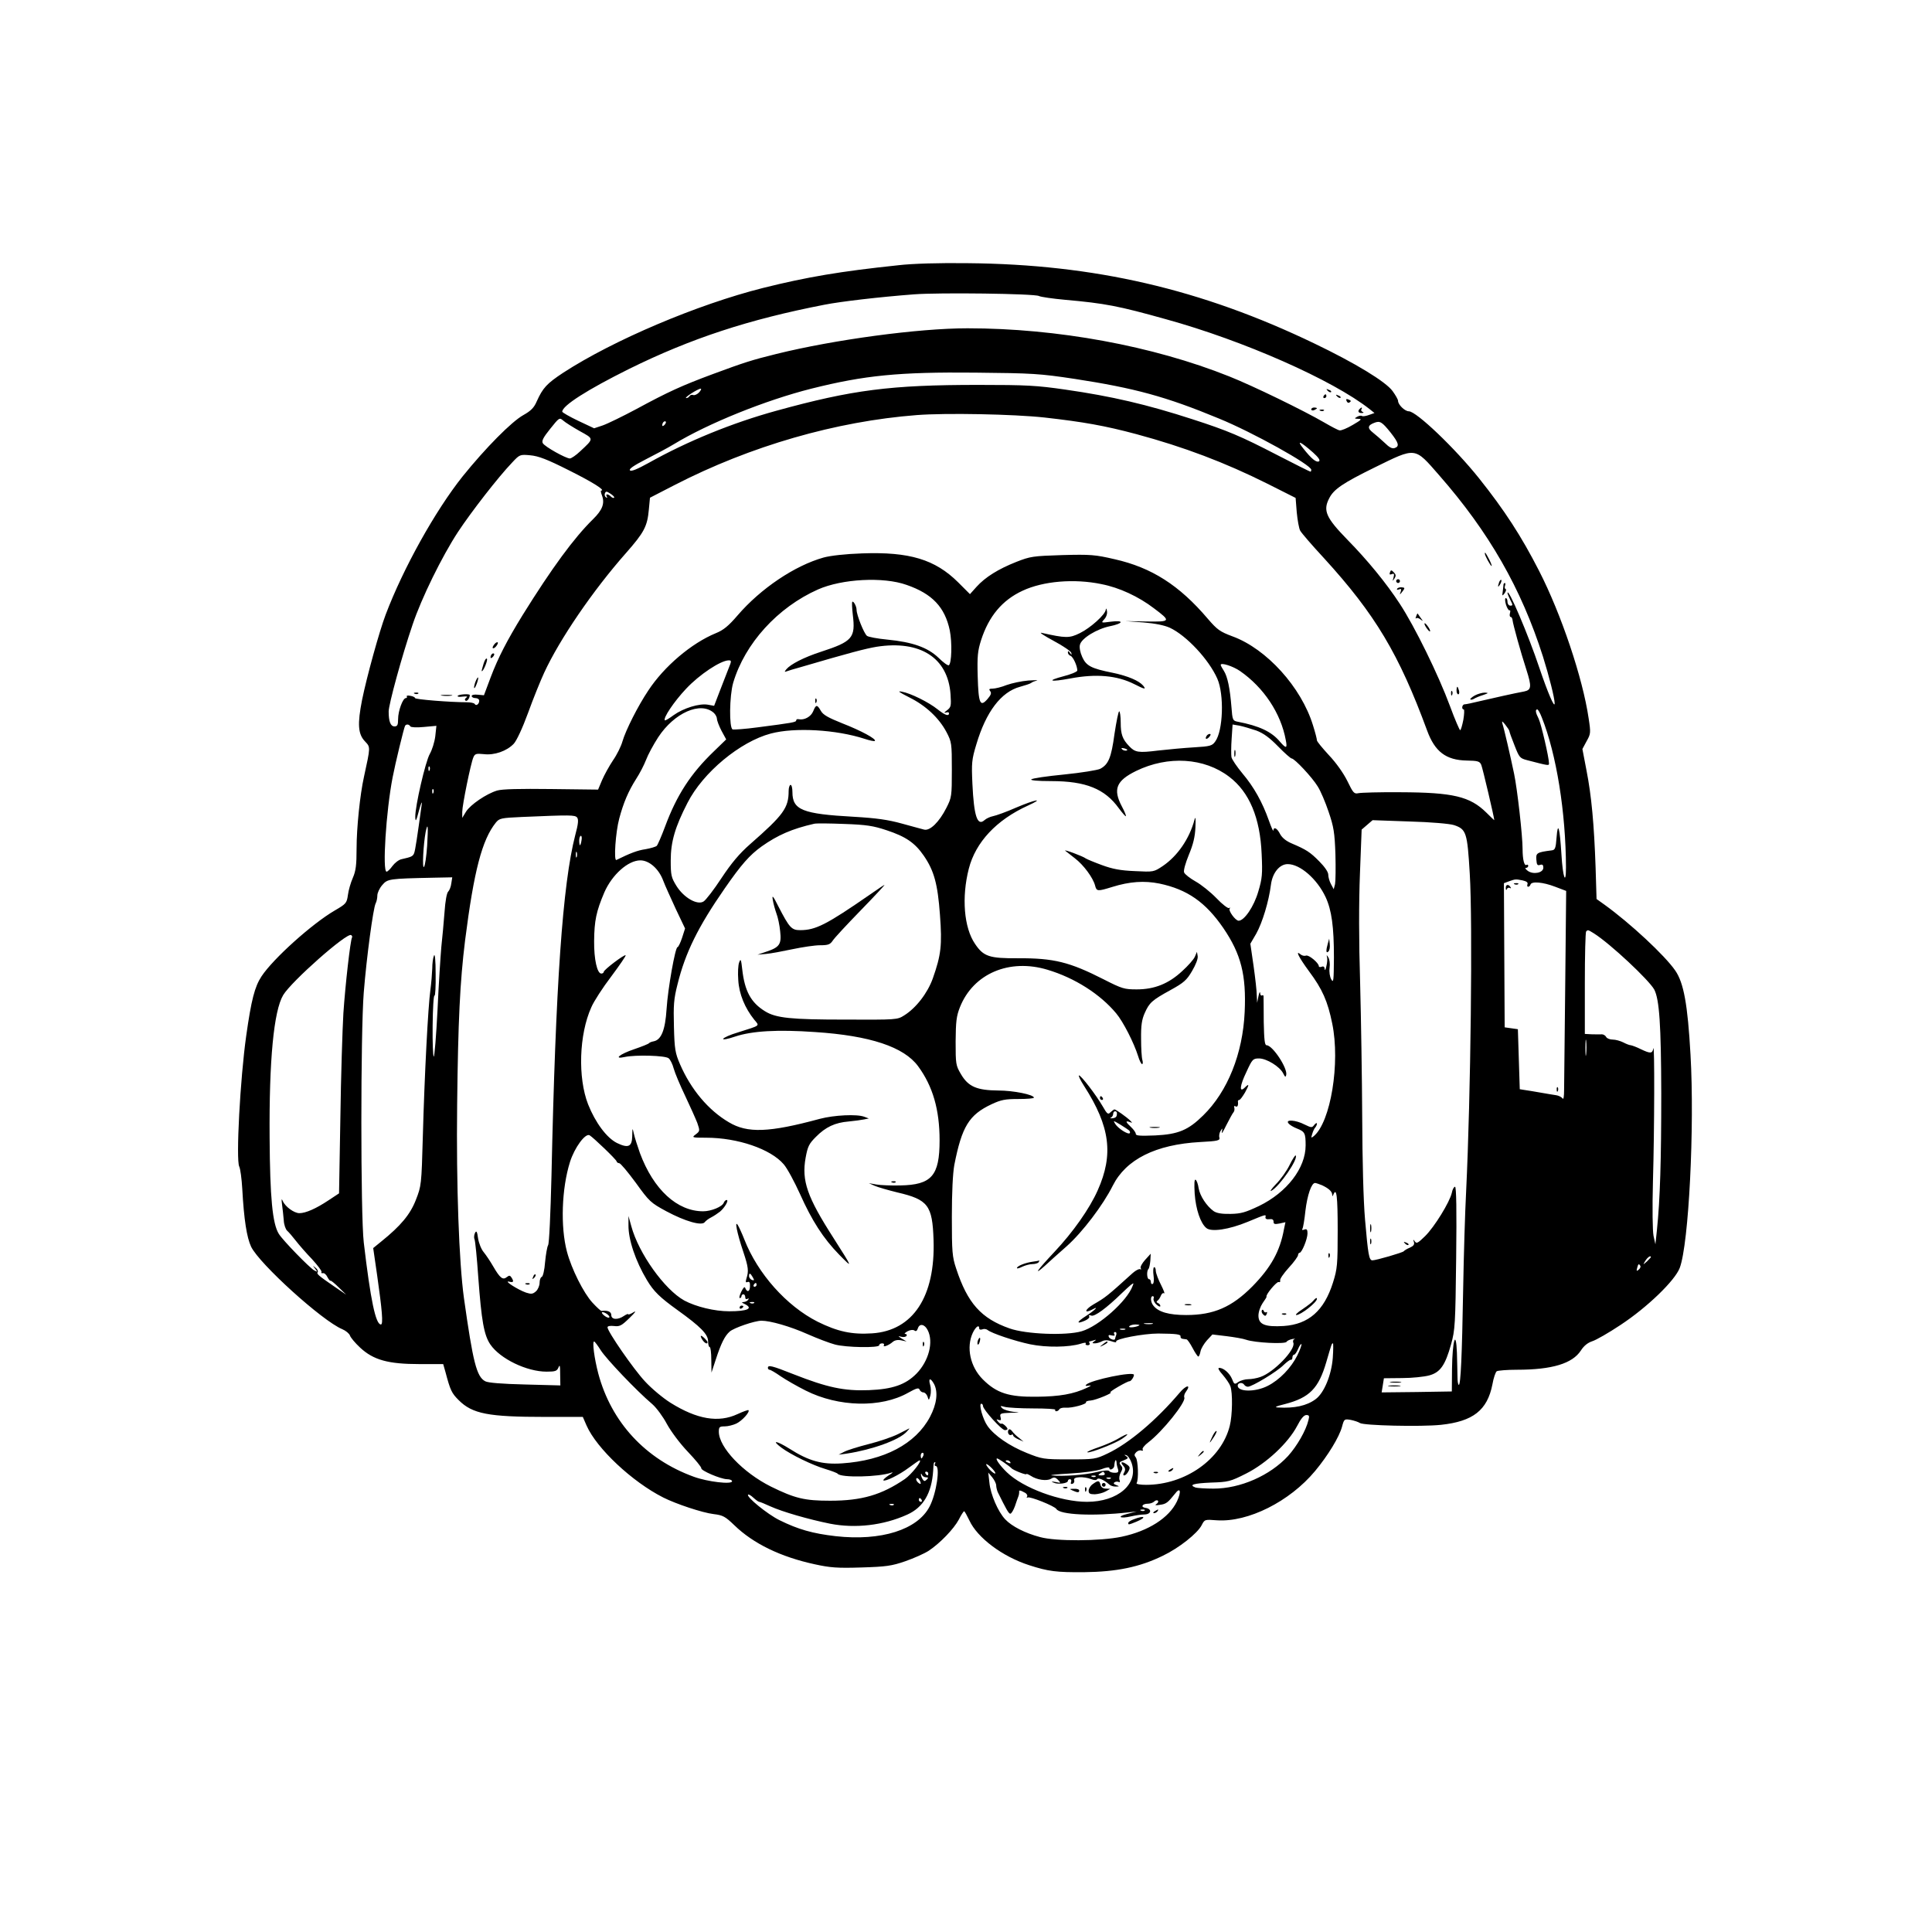 <?xml version="1.0" standalone="no"?>
<!DOCTYPE svg PUBLIC "-//W3C//DTD SVG 20010904//EN"
 "http://www.w3.org/TR/2001/REC-SVG-20010904/DTD/svg10.dtd">
<svg version="1.0" xmlns="http://www.w3.org/2000/svg"
 width="1024pt" height="1024pt" viewBox="0 0 1024 1024"
 preserveAspectRatio="xMidYMid meet">
<g transform="translate(0,1024) scale(0.1,-0.1)"
fill="#000000" stroke="none">
<path d="M4760 8834 c-305 -32 -482 -62 -715 -120 -350 -88 -794 -277 -1059
-449 -88 -58 -109 -81 -141 -152 -14 -33 -30 -50 -71 -73 -63 -35 -201 -175
-322 -325 -145 -182 -315 -487 -408 -733 -34 -90 -100 -329 -125 -452 -25
-127 -22 -181 16 -220 29 -31 29 -27 -6 -188 -21 -94 -39 -271 -39 -378 0 -90
-4 -120 -20 -157 -11 -25 -23 -66 -26 -91 -6 -43 -10 -47 -70 -82 -120 -70
-326 -255 -388 -349 -36 -55 -54 -124 -81 -315 -32 -226 -55 -657 -37 -693 6
-12 13 -65 16 -117 9 -165 24 -259 47 -308 44 -91 377 -393 483 -437 19 -8 37
-23 41 -34 3 -10 27 -39 54 -64 70 -65 148 -87 314 -87 l126 0 12 -42 c26 -98
33 -112 70 -149 73 -73 157 -89 459 -89 l199 0 20 -46 c54 -122 242 -298 406
-381 67 -34 208 -81 267 -88 50 -6 62 -13 110 -59 101 -98 246 -168 426 -207
82 -18 120 -21 247 -17 131 4 161 8 233 33 46 16 102 41 125 56 61 41 132 115
159 165 12 24 25 44 28 44 3 0 15 -22 28 -49 42 -91 174 -191 317 -237 102
-33 144 -38 290 -37 174 2 295 27 418 87 86 41 184 119 206 162 16 31 16 31
81 26 165 -11 385 99 520 261 69 83 128 180 143 235 11 41 12 42 47 36 19 -4
40 -11 47 -16 18 -14 325 -21 430 -10 170 18 246 77 273 214 6 35 17 66 23 70
7 4 55 8 107 8 187 0 294 33 339 102 16 25 36 41 60 49 20 6 88 45 151 87 141
93 288 235 313 302 48 128 79 747 57 1130 -15 267 -36 381 -81 446 -55 80
-239 251 -375 349 l-42 30 -5 165 c-8 233 -22 382 -48 515 l-22 115 22 41 c22
39 23 44 11 122 -31 212 -145 552 -263 782 -93 182 -183 321 -318 490 -127
159 -332 355 -372 355 -21 0 -57 35 -57 55 0 7 -13 30 -29 52 -36 50 -199 149
-416 253 -599 288 -1165 419 -1835 425 -151 2 -293 -2 -370 -11z m747 -163
c10 -5 72 -14 138 -20 213 -19 281 -32 535 -103 410 -113 884 -322 1080 -477
l25 -20 -28 -10 c-16 -6 -33 -9 -38 -6 -5 4 -17 1 -26 -4 -16 -9 -15 -10 7
-11 21 0 15 -6 -30 -32 -30 -18 -62 -31 -70 -29 -8 1 -44 20 -80 41 -110 64
-379 195 -505 245 -405 162 -912 255 -1387 255 -260 0 -706 -60 -1013 -136
-130 -32 -173 -46 -335 -106 -167 -62 -239 -95 -407 -186 -73 -39 -153 -78
-179 -87 l-45 -15 -85 40 c-46 22 -84 44 -84 48 0 32 134 117 353 226 330 163
636 263 1037 341 86 17 291 41 475 55 131 10 639 4 662 -9z m188 -439 c319
-49 485 -94 765 -210 179 -73 490 -246 490 -272 0 -5 -2 -10 -4 -10 -3 0 -83
40 -178 89 -191 99 -262 129 -448 189 -240 78 -429 122 -673 157 -152 22 -206
25 -462 25 -465 0 -667 -26 -1070 -137 -233 -64 -471 -161 -678 -277 -60 -33
-91 -46 -98 -39 -7 7 19 25 83 58 51 26 119 62 150 81 181 110 486 233 728
294 283 71 466 89 870 85 303 -3 339 -5 525 -33z m-1989 -71 c-10 -11 -24 -17
-31 -15 -7 3 -16 1 -20 -5 -3 -6 -12 -11 -18 -11 -14 1 63 50 77 50 5 0 1 -9
-8 -19z m1831 -134 c204 -23 318 -43 486 -88 252 -68 469 -150 695 -263 l149
-75 6 -76 c4 -42 12 -86 18 -97 6 -12 63 -78 127 -147 271 -297 397 -508 546
-913 41 -112 100 -157 210 -159 59 -1 69 -4 77 -23 7 -16 69 -280 69 -293 0
-1 -19 17 -42 40 -87 86 -177 107 -456 108 -109 1 -208 -2 -222 -5 -23 -5 -28
1 -59 65 -21 42 -59 96 -98 137 -34 37 -63 72 -63 78 0 7 -9 42 -21 80 -62
202 -246 405 -426 471 -67 25 -81 35 -131 93 -152 179 -299 272 -494 316 -103
24 -128 26 -278 22 -156 -5 -169 -7 -243 -36 -96 -38 -165 -81 -211 -132 l-35
-39 -63 63 c-122 121 -258 162 -508 153 -90 -3 -168 -12 -205 -22 -153 -43
-333 -164 -456 -307 -48 -56 -75 -78 -115 -94 -129 -53 -274 -176 -358 -304
-55 -82 -120 -211 -137 -270 -7 -25 -29 -70 -50 -100 -20 -30 -46 -77 -58
-105 l-21 -50 -248 3 c-168 2 -260 0 -287 -8 -57 -17 -142 -75 -165 -112 l-20
-33 0 32 c0 35 45 257 59 289 8 19 15 21 55 17 56 -7 122 16 159 55 15 16 46
82 76 164 27 75 66 171 85 212 82 178 259 437 434 635 96 109 113 141 121 230
l6 63 130 67 c404 208 857 338 1284 371 154 12 514 5 678 -13z m-2464 -72 c76
-42 76 -38 2 -107 -22 -21 -47 -38 -55 -38 -22 1 -132 62 -143 81 -7 12 2 30
39 76 48 60 49 61 69 44 11 -10 51 -35 88 -56z m449 33 c-7 -7 -12 -8 -12 -2
0 14 12 26 19 19 2 -3 -1 -11 -7 -17z m3848 -40 c44 -56 49 -74 21 -83 -13 -4
-29 5 -52 28 -19 18 -47 42 -62 54 -31 24 -28 39 7 52 30 12 41 5 86 -51z
m-411 -106 c29 -26 40 -42 32 -47 -14 -8 -40 13 -84 69 -37 46 -15 37 52 -22z
m668 -120 c265 -302 436 -601 551 -962 32 -102 62 -220 62 -248 0 -29 -37 58
-81 188 -58 174 -167 430 -169 397 0 -4 7 -21 15 -37 14 -27 14 -30 0 -30 -8
0 -15 9 -15 20 0 11 -4 20 -9 20 -5 0 -5 -15 1 -35 6 -19 15 -32 19 -30 4 3 5
-4 2 -15 -3 -11 -1 -20 4 -20 5 0 9 -8 10 -18 2 -20 42 -166 73 -261 29 -91
27 -108 -12 -116 -50 -9 -165 -35 -238 -52 -36 -9 -71 -16 -77 -16 -14 0 -18
-27 -5 -27 4 0 3 -25 -2 -55 -6 -30 -13 -55 -17 -55 -3 0 -28 57 -54 128 -61
165 -187 422 -266 542 -71 109 -171 231 -278 340 -113 116 -130 154 -96 219
24 48 73 81 240 163 222 109 211 110 342 -40z m-4611 25 c126 -63 196 -107
170 -107 -3 0 -1 -12 5 -27 15 -41 2 -76 -47 -124 -102 -100 -219 -260 -374
-509 -83 -135 -130 -226 -169 -329 l-36 -96 -33 3 c-18 2 -32 -1 -32 -7 0 -6
9 -11 20 -11 11 0 20 -6 20 -14 0 -18 -17 -30 -24 -17 -3 5 -22 9 -43 9 -88 0
-273 15 -273 22 0 4 -11 10 -25 12 -13 3 -22 1 -19 -3 3 -5 0 -9 -5 -9 -16 0
-41 -68 -41 -111 0 -32 -4 -39 -19 -39 -21 0 -31 26 -31 79 0 37 70 294 127
461 47 140 155 360 240 490 72 109 215 293 287 368 40 43 42 44 96 39 44 -4
89 -21 206 -80z m239 -145 c-3 -3 -11 0 -17 6 -15 15 -31 16 -22 0 4 -7 3 -8
-4 -4 -6 4 -9 13 -6 21 5 12 9 12 30 -2 14 -9 22 -18 19 -21z m1550 -462 c136
-47 203 -118 229 -241 13 -65 10 -175 -5 -185 -5 -3 -30 15 -55 40 -58 55
-138 83 -271 96 -52 5 -101 14 -108 20 -16 13 -55 111 -55 138 0 19 -17 49
-23 42 -2 -3 -1 -33 3 -68 15 -123 -1 -142 -170 -197 -89 -29 -159 -65 -182
-92 -11 -14 -11 -16 2 -11 8 3 40 13 70 21 266 78 347 99 406 109 231 36 378
-58 392 -251 4 -63 3 -69 -19 -86 -15 -11 -17 -15 -6 -12 9 4 17 2 17 -3 0
-18 -21 -11 -60 20 -47 38 -144 86 -190 94 -26 5 -16 -2 39 -30 87 -43 158
-109 198 -185 27 -52 28 -59 28 -199 0 -140 -1 -147 -29 -202 -38 -75 -87
-123 -118 -115 -13 3 -66 18 -118 32 -72 20 -134 29 -255 36 -272 15 -325 36
-325 131 0 21 -4 38 -10 38 -5 0 -10 -15 -10 -32 0 -90 -27 -127 -204 -282
-57 -50 -99 -100 -152 -180 -40 -61 -83 -117 -95 -124 -33 -21 -105 20 -144
83 -27 44 -30 56 -30 134 0 99 23 178 89 306 82 161 279 324 441 367 128 34
347 21 498 -28 27 -9 51 -14 54 -11 9 10 -72 54 -172 93 -75 30 -102 45 -114
66 -20 35 -26 35 -41 -2 -12 -29 -47 -48 -77 -42 -7 2 -13 -1 -13 -6 0 -10
-19 -13 -204 -37 -66 -9 -126 -13 -133 -11 -19 8 -17 178 3 247 62 209 236
400 450 495 127 56 346 68 469 24z m1033 4 c94 -18 197 -66 278 -128 92 -69
90 -72 -40 -70 l-111 2 95 -7 c62 -5 111 -15 140 -28 88 -41 207 -168 252
-270 37 -84 31 -276 -11 -333 -16 -23 -27 -26 -112 -31 -52 -3 -138 -11 -191
-17 -104 -13 -122 -10 -153 23 -36 37 -45 64 -45 125 0 33 -4 60 -8 60 -4 0
-15 -54 -25 -120 -17 -126 -32 -162 -76 -185 -15 -7 -101 -21 -191 -30 -91 -9
-169 -20 -174 -26 -6 -5 33 -9 106 -9 183 0 284 -41 358 -144 19 -25 35 -44
37 -42 3 2 -7 26 -21 52 -48 91 -30 136 76 188 169 82 361 70 493 -31 107 -81
164 -218 172 -409 5 -107 3 -130 -18 -200 -23 -79 -74 -154 -104 -154 -17 0
-57 55 -47 65 4 5 2 6 -4 2 -5 -3 -36 20 -67 53 -31 32 -81 72 -110 88 -30 17
-57 38 -61 48 -4 10 7 49 25 93 23 55 33 96 35 146 2 48 1 61 -5 40 -27 -101
-90 -192 -168 -245 -48 -32 -49 -32 -148 -27 -76 3 -118 11 -175 32 -41 15
-79 31 -85 35 -13 11 -121 51 -109 41 5 -4 28 -22 51 -40 47 -36 96 -103 107
-144 8 -32 13 -32 91 -8 93 29 170 34 250 18 148 -31 245 -99 339 -236 94
-138 122 -249 113 -445 -10 -220 -90 -421 -220 -548 -79 -78 -132 -100 -254
-106 -79 -3 -103 -2 -103 8 0 7 -11 23 -25 36 -29 27 -32 36 -7 27 15 -6 15
-5 2 8 -18 18 -76 59 -83 59 -3 0 -12 -7 -21 -15 -13 -14 -18 -10 -42 32 -34
59 -114 163 -125 163 -5 0 7 -25 27 -56 138 -215 157 -363 72 -553 -43 -97
-131 -222 -229 -326 -93 -99 -115 -131 -51 -74 20 19 73 66 116 104 83 74 192
217 244 321 70 139 227 218 463 231 95 5 106 8 102 24 -3 9 0 26 7 36 10 16
10 15 6 -7 -3 -14 7 2 23 35 17 33 34 65 39 70 5 6 6 17 4 24 -3 8 0 11 7 7
10 -6 15 6 12 27 0 4 3 7 7 7 5 0 18 18 31 40 23 42 23 50 -2 25 -30 -29 -26
11 9 83 31 68 35 72 67 72 40 0 110 -43 128 -79 10 -20 13 -22 16 -9 9 35 -72
158 -104 158 -10 0 -13 29 -15 123 0 67 -1 128 -1 134 1 7 -3 10 -8 7 -5 -3
-10 3 -10 13 -1 10 -5 2 -9 -17 l-7 -35 -2 40 c0 22 -8 92 -17 156 l-17 117
31 53 c33 59 67 172 78 259 8 64 46 110 89 110 66 0 156 -79 201 -175 32 -69
44 -157 44 -320 -1 -123 -2 -137 -14 -116 -8 14 -12 40 -9 62 3 20 0 45 -7 55
-8 13 -10 14 -7 3 3 -9 2 -31 -3 -50 -4 -19 -8 -26 -9 -15 -1 12 -6 16 -16 12
-8 -3 -15 -2 -15 3 0 17 -54 62 -68 56 -8 -3 -21 0 -28 6 -31 26 -11 -14 44
-89 71 -95 99 -159 123 -277 43 -209 -8 -522 -98 -597 -14 -11 -15 -10 -8 12
4 14 11 29 16 34 5 6 9 15 9 20 0 6 -7 3 -14 -6 -12 -16 -15 -16 -52 2 -46 24
-103 28 -85 6 6 -8 26 -20 44 -27 43 -17 47 -25 47 -90 0 -120 -99 -249 -247
-321 -72 -34 -95 -41 -151 -42 -47 -1 -74 4 -90 15 -37 27 -72 80 -79 121 -3
21 -10 41 -16 45 -7 4 -8 -21 -5 -74 6 -83 31 -157 62 -182 26 -22 120 -8 219
33 99 41 98 41 94 24 -1 -8 7 -12 21 -10 15 2 22 -2 22 -13 0 -13 6 -15 31
-10 l32 7 -8 -38 c-21 -116 -69 -202 -167 -302 -109 -110 -205 -152 -351 -152
-91 0 -148 16 -174 50 -15 18 -17 50 -3 50 5 0 7 -6 4 -13 -2 -7 4 -22 16 -32
11 -10 20 -13 20 -7 0 6 -6 13 -12 15 -9 4 -10 8 -2 14 6 4 13 16 17 26 4 10
11 16 17 12 5 -3 -2 16 -16 44 -14 27 -27 61 -28 74 0 14 -5 23 -10 20 -4 -3
-5 -23 -2 -44 3 -21 2 -40 -4 -44 -5 -3 -10 1 -10 9 0 9 -4 16 -10 16 -11 0
-14 43 -3 54 4 4 8 24 10 44 l2 37 -30 -33 c-16 -18 -27 -38 -23 -44 4 -6 3
-8 -3 -5 -5 3 -23 -6 -39 -20 -139 -126 -145 -130 -209 -167 -47 -28 -51 -51
-4 -26 37 21 12 -5 -35 -35 -50 -32 -53 -45 -6 -25 16 7 27 17 23 23 -4 7 0 8
11 4 17 -7 81 40 161 118 17 17 39 36 48 44 16 12 17 12 10 -5 -29 -80 -180
-214 -270 -240 -82 -24 -295 -16 -382 15 -151 53 -223 134 -283 317 -21 62
-23 89 -23 274 0 131 5 230 13 275 40 204 78 266 197 322 51 24 73 28 143 28
45 0 82 3 82 7 0 16 -109 38 -189 38 -113 1 -159 20 -198 87 -27 46 -28 53
-28 173 1 106 4 134 23 182 71 178 262 259 464 198 144 -43 279 -129 364 -231
37 -44 94 -156 116 -226 7 -24 17 -43 21 -43 5 0 5 10 2 21 -4 12 -7 63 -7
113 -1 71 4 102 19 136 25 56 38 68 138 123 69 38 85 52 113 100 20 34 32 65
30 79 l-4 23 -11 -26 c-6 -14 -36 -48 -67 -76 -72 -67 -147 -97 -241 -97 -65
0 -77 3 -175 53 -181 92 -264 113 -455 112 -151 -1 -182 9 -227 76 -59 86 -72
247 -33 399 36 140 146 258 313 334 92 42 40 33 -61 -10 -52 -23 -108 -43
-124 -46 -15 -3 -35 -12 -45 -21 -38 -34 -56 22 -64 192 -5 110 -4 128 21 210
51 172 131 278 232 305 26 7 53 16 58 20 6 5 19 10 30 13 11 3 -9 2 -45 0 -36
-3 -87 -14 -115 -24 -27 -11 -61 -19 -74 -19 -18 0 -21 -3 -13 -13 8 -10 5
-20 -14 -42 -39 -45 -48 -24 -52 121 -3 106 0 134 18 191 41 127 112 212 220
262 109 51 273 65 418 35z m-1978 -451 c-10 -27 -32 -81 -47 -121 l-28 -73
-33 6 c-45 8 -129 -18 -181 -55 -24 -18 -45 -30 -47 -28 -11 11 48 99 112 167
71 76 183 150 226 151 16 0 16 -3 -2 -47z m2713 -10 c125 -87 216 -223 242
-366 9 -45 2 -46 -31 -8 -44 53 -110 84 -225 106 -25 5 -27 9 -32 77 -8 101
-21 162 -40 192 -9 14 -17 28 -17 32 0 14 66 -7 103 -33z m-2790 -221 c9 -8
17 -23 17 -32 0 -9 11 -38 24 -63 l25 -46 -65 -63 c-123 -118 -197 -232 -259
-399 -19 -51 -39 -97 -44 -102 -5 -5 -32 -13 -60 -18 -42 -6 -81 -21 -154 -57
-15 -7 -4 149 15 219 22 83 48 145 90 211 19 29 42 74 52 100 10 27 39 81 65
121 85 129 224 191 294 129z m4389 -25 c78 -195 127 -504 128 -794 0 -101 -17
-52 -24 68 -9 144 -19 180 -26 89 -4 -56 -8 -65 -25 -67 -79 -10 -85 -14 -82
-49 2 -27 5 -33 20 -28 12 4 17 0 17 -15 0 -27 -52 -38 -82 -17 -12 9 -17 16
-10 16 6 0 12 5 12 11 0 5 -4 8 -9 5 -12 -8 -21 29 -21 84 0 71 -28 318 -45
399 -19 91 -53 239 -62 266 -4 16 -1 14 16 -7 11 -14 21 -29 21 -33 0 -4 12
-38 27 -75 25 -64 28 -69 67 -79 115 -30 116 -30 116 -17 0 31 -42 211 -55
237 -16 31 -19 49 -7 49 4 0 15 -19 24 -43z m-5997 -47 c3 -5 33 -7 72 -3 l66
6 -6 -56 c-4 -31 -17 -72 -29 -93 -23 -40 -78 -278 -77 -334 1 -29 5 -23 20
35 11 40 17 53 14 30 -23 -168 -34 -242 -40 -257 -7 -17 -14 -20 -67 -32 -15
-3 -36 -20 -48 -36 -12 -17 -26 -30 -31 -30 -23 0 -3 320 32 500 14 73 60 263
66 273 6 10 21 9 28 -3z m4484 -22 c39 -15 70 -38 115 -84 34 -35 67 -64 72
-64 15 0 109 -100 138 -148 15 -23 41 -84 58 -135 27 -79 32 -110 36 -224 2
-72 1 -144 -2 -159 l-7 -27 -15 28 c-8 15 -14 37 -14 50 0 13 -19 41 -47 69
-49 50 -70 63 -145 95 -31 13 -52 30 -63 50 -16 32 -34 41 -36 19 0 -7 -11 17
-24 54 -34 96 -79 177 -140 249 -29 35 -55 73 -58 86 -2 12 -2 56 1 98 l5 75
36 -6 c20 -4 60 -16 90 -26z m-688 -106 c-7 -2 -18 1 -23 6 -8 8 -4 9 13 5 13
-4 18 -8 10 -11z m-3694 -104 c-3 -8 -6 -5 -6 6 -1 11 2 17 5 13 3 -3 4 -12 1
-19z m20 -120 c-3 -8 -6 -5 -6 6 -1 11 2 17 5 13 3 -3 4 -12 1 -19z m762 -131
c8 -11 6 -34 -10 -93 -67 -260 -104 -792 -126 -1804 -5 -201 -12 -362 -18
-370 -5 -8 -12 -49 -16 -90 -3 -41 -11 -76 -18 -78 -6 -2 -11 -16 -11 -31 0
-15 -9 -36 -19 -45 -17 -15 -25 -16 -53 -7 -43 15 -121 65 -90 58 24 -6 27 0
13 22 -8 12 -12 12 -25 2 -21 -17 -36 -5 -72 57 -15 26 -37 59 -50 75 -13 15
-26 48 -30 73 -5 37 -9 43 -16 30 -5 -10 -7 -25 -3 -34 4 -9 13 -100 20 -202
17 -230 30 -306 64 -356 52 -76 193 -144 298 -144 46 0 55 3 63 22 7 18 9 10
9 -36 l1 -59 -187 5 c-124 3 -196 9 -211 17 -46 24 -65 101 -113 441 -26 190
-41 595 -36 1025 5 445 15 651 42 870 47 370 90 534 163 625 19 23 27 25 139
30 258 11 280 11 292 -3z m4647 -40 c66 -22 71 -39 84 -257 16 -261 5 -1183
-19 -1680 -6 -113 -13 -349 -16 -525 -6 -351 -13 -505 -23 -505 -4 0 -7 19 -7
42 0 24 -2 81 -3 128 -5 129 -24 65 -26 -85 l-1 -120 -186 -3 -186 -2 6 37 6
38 97 1 c53 0 117 7 143 14 59 16 85 54 116 165 21 75 23 105 27 458 3 252 1
377 -6 377 -6 0 -14 -15 -17 -32 -11 -49 -92 -181 -142 -230 -37 -36 -45 -41
-54 -28 -9 13 -10 12 -5 -3 4 -13 -2 -21 -22 -30 -15 -6 -29 -15 -32 -19 -6
-7 -146 -48 -166 -48 -18 0 -23 31 -39 216 -9 105 -14 314 -15 540 -1 203 -6
524 -11 714 -7 222 -7 429 -1 579 l9 234 29 25 29 25 197 -7 c112 -3 213 -12
234 -19z m-3008 -27 c103 -34 151 -67 198 -135 55 -80 74 -150 86 -314 12
-161 6 -212 -38 -337 -28 -78 -89 -157 -152 -196 -36 -23 -41 -23 -312 -22
-287 0 -367 8 -425 44 -75 46 -108 107 -121 222 -6 53 -8 59 -16 38 -6 -14 -8
-56 -5 -95 4 -73 35 -148 85 -210 28 -34 36 -28 -87 -67 -41 -12 -76 -28 -78
-34 -2 -6 25 -1 63 12 90 30 225 38 424 24 292 -19 471 -79 546 -181 78 -106
114 -230 114 -393 0 -188 -42 -236 -209 -239 -47 -1 -104 1 -126 5 l-40 7 31
-14 c16 -7 71 -23 120 -35 163 -38 186 -68 192 -252 10 -300 -109 -481 -326
-495 -107 -7 -182 9 -289 62 -164 83 -317 254 -388 436 -12 31 -28 65 -34 75
-19 31 -5 -41 28 -139 28 -84 30 -104 17 -144 -5 -17 -4 -22 6 -18 10 4 14 -3
13 -22 0 -29 -15 -35 -25 -10 -3 10 -10 3 -21 -19 -9 -19 -13 -34 -8 -34 5 0
9 5 9 10 0 6 5 10 10 10 6 0 10 -7 10 -16 0 -9 5 -12 12 -8 7 4 8 3 4 -4 -4
-7 -15 -12 -24 -13 -13 0 -12 -3 6 -11 46 -23 14 -38 -83 -38 -78 0 -176 24
-238 57 -105 58 -242 250 -281 394 l-15 54 0 -48 c-1 -77 37 -190 98 -292 36
-60 68 -91 161 -158 124 -89 163 -129 163 -166 0 -17 4 -31 9 -31 4 0 8 -30 8
-67 l1 -68 23 70 c27 83 47 124 73 147 22 20 133 58 169 58 47 0 152 -30 244
-71 52 -23 118 -48 145 -55 58 -16 235 -19 235 -4 0 6 7 10 16 10 8 0 12 -4 9
-10 -8 -13 26 -1 47 18 11 9 27 12 45 8 l28 -6 -25 15 c-22 14 -22 15 -3 10
12 -3 24 -1 28 5 3 5 0 10 -7 10 -7 0 -2 6 12 14 15 8 30 9 37 4 7 -6 14 -2
18 12 9 27 36 22 52 -10 32 -62 6 -163 -59 -230 -58 -59 -127 -83 -253 -88
-131 -5 -220 14 -398 84 -116 46 -137 51 -137 34 0 -5 4 -10 9 -10 5 0 31 -15
58 -34 28 -19 87 -53 133 -76 174 -88 400 -93 543 -12 45 25 56 28 61 17 3 -8
12 -15 20 -15 8 0 18 -10 22 -22 7 -22 7 -22 15 5 4 15 4 41 -1 57 -11 37 2
39 21 4 22 -43 14 -106 -22 -174 -76 -143 -243 -231 -466 -246 -105 -7 -176
12 -279 78 -69 43 -98 47 -42 5 50 -37 165 -93 233 -113 33 -10 62 -21 65 -25
17 -22 217 -18 285 6 11 4 5 -3 -14 -14 -18 -12 -31 -24 -29 -27 9 -8 83 28
135 67 29 21 54 39 57 39 16 0 -43 -75 -78 -99 -123 -84 -228 -115 -396 -115
-135 0 -186 12 -314 75 -148 74 -276 208 -276 291 0 25 4 28 31 28 17 0 45 7
62 15 31 15 73 62 64 71 -2 2 -28 -7 -58 -21 -101 -47 -214 -28 -355 60 -40
25 -101 76 -135 113 -61 65 -199 265 -199 287 0 7 14 9 34 7 31 -4 41 2 83 43
30 29 38 40 21 30 -16 -10 -28 -14 -28 -11 0 4 -10 0 -22 -8 -33 -23 -68 -21
-68 4 0 18 -19 26 -52 22 -3 -1 -25 19 -48 44 -47 51 -111 179 -135 270 -35
132 -28 335 16 475 24 76 81 154 104 142 21 -13 140 -127 143 -138 1 -5 7 -10
14 -10 7 0 46 -47 88 -104 72 -100 79 -106 162 -151 101 -54 187 -78 203 -58
5 7 21 19 35 26 14 7 34 21 46 30 25 21 49 62 35 62 -5 0 -12 -7 -15 -15 -8
-21 -67 -45 -109 -45 -138 0 -263 115 -335 308 -13 37 -28 83 -32 102 -8 35
-8 34 -9 -11 -1 -57 -21 -66 -81 -37 -54 27 -114 107 -153 205 -55 141 -48
370 17 514 13 31 61 105 106 164 44 59 79 110 76 112 -6 6 -116 -77 -116 -88
0 -5 -6 -9 -13 -9 -22 0 -39 76 -38 172 1 108 11 157 54 258 41 94 126 170
191 170 47 0 98 -45 121 -107 10 -27 41 -94 67 -151 l49 -103 -16 -50 c-9 -27
-20 -49 -24 -49 -12 0 -51 -219 -58 -328 -7 -111 -28 -163 -68 -171 -11 -2
-22 -6 -25 -10 -3 -4 -38 -18 -79 -32 -77 -26 -112 -55 -49 -41 57 12 214 8
232 -7 9 -7 21 -32 27 -55 6 -22 33 -87 60 -143 27 -57 56 -122 65 -145 14
-41 14 -43 -8 -60 -23 -17 -21 -18 55 -18 167 0 342 -60 411 -141 19 -22 57
-93 86 -157 63 -141 123 -235 208 -322 74 -75 73 -74 -30 88 -140 218 -170
304 -148 426 11 60 18 74 54 110 52 53 102 76 174 82 31 3 68 8 82 11 l25 5
-24 9 c-39 15 -160 9 -236 -11 -269 -73 -384 -77 -482 -18 -109 64 -201 174
-259 308 -25 58 -29 79 -32 198 -3 114 -1 147 19 225 41 167 109 305 250 508
88 127 132 177 196 223 85 60 160 93 278 120 11 3 83 2 160 -1 117 -4 154 -10
223 -33z m-2434 -82 c-4 -57 -11 -107 -17 -113 -10 -10 -3 121 9 185 12 56 14
31 8 -72z m818 27 c-2 -14 -6 -25 -8 -25 -2 0 -4 11 -4 25 0 14 4 25 9 25 4 0
6 -11 3 -25z m-25 -87 c-3 -7 -5 -2 -5 12 0 14 2 19 5 13 2 -7 2 -19 0 -25z
m-665 -140 c-2 -18 -10 -37 -16 -43 -8 -6 -16 -51 -20 -110 -4 -55 -12 -138
-17 -185 -4 -47 -14 -196 -20 -332 -7 -137 -16 -248 -20 -248 -4 0 -7 74 -6
164 1 90 5 162 10 159 4 -2 7 49 6 114 0 75 -4 111 -9 98 -5 -11 -9 -42 -9
-68 -1 -27 -5 -78 -10 -115 -12 -86 -31 -446 -40 -777 -7 -255 -8 -261 -37
-335 -30 -77 -80 -137 -183 -220 l-43 -35 21 -145 c26 -182 33 -260 20 -260
-28 0 -55 129 -91 435 -17 145 -17 1114 0 1325 15 187 50 447 63 472 5 9 9 28
9 42 0 13 11 38 26 55 28 33 36 34 270 39 l101 2 -5 -32z m5677 16 c22 -5 30
-11 27 -20 -3 -8 -1 -14 3 -14 5 0 11 5 13 12 6 18 66 13 131 -12 l58 -22 -5
-496 c-3 -274 -6 -524 -6 -557 0 -37 -3 -55 -8 -47 -5 7 -20 15 -33 17 -13 2
-51 8 -84 14 -33 6 -71 12 -85 14 l-25 4 -5 159 -5 159 -35 5 -35 5 -2 382 -2
382 27 10 c35 12 34 12 71 5z m379 -281 c87 -55 292 -247 320 -298 27 -53 36
-186 37 -550 0 -354 -6 -561 -23 -725 l-8 -75 -10 45 c-5 27 -7 141 -3 290 8
272 9 738 2 703 -5 -28 -16 -28 -68 -3 -22 11 -45 19 -51 20 -7 0 -25 7 -40
15 -16 8 -41 15 -56 15 -15 0 -31 6 -35 14 -4 8 -15 14 -23 14 -8 -1 -32 0
-52 0 l-38 2 0 268 c0 148 3 272 7 275 9 10 10 9 41 -10z m-6582 -21 c-9 -15
-36 -253 -46 -402 -5 -85 -13 -335 -16 -555 l-7 -400 -56 -37 c-66 -44 -121
-68 -154 -68 -28 0 -75 34 -88 64 -7 16 -8 11 -4 -19 3 -22 7 -59 9 -83 1 -23
10 -48 18 -55 8 -7 28 -30 45 -52 17 -22 56 -67 87 -99 30 -33 53 -63 50 -68
-3 -5 0 -7 7 -6 7 2 18 -7 24 -20 7 -13 14 -22 17 -20 2 2 22 -14 44 -36 l39
-38 -60 41 c-90 62 -98 69 -91 79 3 5 -2 16 -12 23 -16 13 -16 13 -2 -5 14
-18 14 -19 -5 -9 -25 14 -166 159 -187 193 -34 54 -47 193 -49 510 -3 411 22
672 72 756 44 73 337 332 360 318 5 -3 7 -9 5 -12z m6541 -619 c-2 -21 -4 -6
-4 32 0 39 2 55 4 38 2 -18 2 -50 0 -70z m-2487 -313 c0 -19 -5 -25 -25 -27
-11 -1 -14 1 -7 3 6 3 12 12 12 20 0 8 5 14 10 14 6 0 10 -4 10 -10z m64 -91
c5 -5 7 -11 4 -15 -9 -9 -62 25 -77 49 -12 19 -11 19 26 -3 21 -13 42 -27 47
-31z m1023 -291 c34 -16 53 -32 54 -50 0 -10 2 -10 6 0 17 42 23 -9 23 -187 0
-185 -2 -206 -25 -279 -47 -149 -129 -221 -261 -230 -99 -6 -134 8 -134 55 0
20 10 48 22 66 13 18 22 33 21 34 -8 8 54 82 64 78 7 -2 10 1 8 8 -3 7 18 37
45 67 28 30 50 61 50 68 0 6 4 12 8 12 12 0 42 73 42 103 0 20 -4 25 -17 20
-10 -4 -14 -2 -10 4 4 6 11 49 16 96 10 83 32 147 51 147 5 0 22 -6 37 -12z
m1743 -381 c0 -2 -10 -12 -21 -23 -22 -19 -22 -19 -8 4 12 19 29 30 29 19z
m-56 -46 c3 -5 -1 -14 -8 -20 -12 -10 -13 -8 -9 8 6 23 9 25 17 12z m-4704
-61 c9 -16 8 -18 -5 -14 -8 4 -15 12 -15 20 0 20 7 17 20 -6z m20 -40 c0 -5
-5 -10 -11 -10 -5 0 -7 5 -4 10 3 6 8 10 11 10 2 0 4 -4 4 -10z m-13 -96 c-3
-3 -12 -4 -19 -1 -8 3 -5 6 6 6 11 1 17 -2 13 -5z m-767 -74 c0 -6 -9 -5 -20
2 -11 7 -20 16 -20 21 0 4 9 3 20 -3 11 -6 20 -15 20 -20z m2878 -37 c-10 -2
-28 -2 -40 0 -13 2 -5 4 17 4 22 1 32 -1 23 -4z m-69 -7 c-12 -10 -60 -16 -54
-6 3 5 18 10 32 10 15 0 24 -2 22 -4z m-849 -17 c0 -6 7 -8 16 -5 9 4 22 2 28
-3 22 -18 145 -59 226 -76 87 -18 206 -16 268 3 18 6 30 7 27 1 -4 -5 1 -9 10
-9 9 0 13 5 10 10 -3 6 -4 10 -1 10 2 0 13 3 23 6 15 5 15 4 3 -5 -13 -9 -12
-11 3 -11 10 0 27 5 38 11 14 7 29 7 50 0 16 -6 27 -7 25 -2 -9 14 145 43 223
43 98 -1 120 -4 118 -16 -1 -6 4 -11 11 -12 6 -1 16 -2 21 -3 4 0 19 -21 32
-46 13 -25 27 -45 30 -45 4 0 9 12 12 28 3 15 19 41 34 58 l29 31 75 -9 c40
-5 88 -13 104 -19 46 -16 206 -24 214 -11 3 6 17 12 31 15 14 2 19 2 12 0 -8
-3 -11 -12 -7 -20 13 -36 -104 -157 -174 -181 -19 -7 -48 -12 -65 -12 -17 0
-41 -7 -53 -15 -19 -14 -22 -13 -33 16 -13 31 -45 59 -68 59 -9 0 -2 -14 18
-36 17 -20 36 -47 41 -61 13 -34 11 -155 -3 -210 -44 -178 -237 -313 -444
-313 -31 0 -53 4 -50 9 12 18 8 121 -4 136 -9 11 -9 17 2 28 7 7 19 12 27 9 8
-3 11 0 7 6 -3 5 10 22 30 37 75 57 201 214 191 238 -3 7 1 21 9 31 29 40 0
35 -34 -6 -124 -146 -268 -268 -382 -322 -63 -30 -69 -31 -205 -31 -135 0
-143 2 -223 34 -92 37 -172 92 -208 143 -25 35 -48 118 -33 118 5 0 9 -6 9
-12 0 -19 99 -128 116 -128 8 0 14 3 14 6 0 9 -27 33 -32 28 -3 -2 -11 2 -18
11 -11 13 -10 14 3 9 12 -4 14 -1 10 15 -5 19 -1 21 53 23 52 1 54 2 15 5 -24
3 -50 11 -59 19 -13 13 -11 14 14 7 16 -4 84 -8 151 -8 66 0 119 -3 116 -7 -2
-5 0 -8 6 -8 5 0 13 5 16 11 4 6 19 9 33 8 33 -3 114 19 108 29 -2 4 9 8 25 9
27 2 124 42 104 43 -5 0 14 14 42 30 29 17 56 30 59 29 8 -1 24 22 24 34 0 20
-228 -27 -253 -52 -7 -7 -2 -8 14 -5 16 3 13 -1 -11 -12 -70 -33 -145 -46
-265 -47 -148 -2 -213 19 -286 92 -67 67 -89 170 -53 247 16 33 34 45 34 23z
m773 -6 c-7 -2 -19 -2 -25 0 -7 3 -2 5 12 5 14 0 19 -2 13 -5z m-47 -29 c-3
-9 -6 -18 -6 -20 0 -11 -28 -2 -33 10 -4 10 0 12 15 8 14 -3 19 -1 14 6 -4 7
-2 12 4 12 7 0 9 -7 6 -16z m-2731 -82 c29 -45 186 -211 272 -284 23 -20 58
-68 78 -106 22 -40 69 -103 111 -147 40 -42 72 -81 71 -87 -3 -12 101 -57 136
-58 15 0 27 -5 27 -11 0 -18 -129 -3 -203 24 -256 93 -437 289 -506 547 -21
80 -33 170 -22 170 3 0 19 -21 36 -48z m3691 -26 c-33 -66 -94 -130 -158 -162
-65 -33 -158 -32 -158 2 0 16 26 19 35 4 3 -5 12 -10 19 -10 22 0 156 81 189
115 17 16 34 29 39 28 4 -2 8 4 8 12 0 8 4 15 9 15 5 0 14 14 21 30 7 17 15
28 18 26 2 -3 -7 -30 -22 -60z m188 -13 c-7 -91 -46 -186 -91 -219 -47 -35
-112 -49 -198 -44 -23 1 -14 6 35 18 131 34 179 83 220 224 28 95 28 98 35 98
2 0 2 -35 -1 -77z m-129 -330 c-13 -55 -61 -138 -108 -190 -96 -104 -253 -173
-395 -173 -44 0 -87 3 -96 6 -37 14 -10 22 82 26 92 3 102 5 187 48 107 54
222 161 270 252 20 39 36 58 49 58 15 0 17 -5 11 -27z m-2041 -188 c-4 -8 -8
-15 -10 -15 -2 0 -4 7 -4 15 0 8 4 15 10 15 5 0 7 -7 4 -15z m1104 -40 c37
-110 -73 -205 -237 -205 -140 0 -339 73 -425 157 -36 35 -63 73 -51 73 7 0 67
-42 75 -51 7 -10 80 -39 80 -32 0 3 10 -1 23 -9 33 -22 85 -29 107 -16 16 10
23 9 37 -5 17 -18 17 -18 -12 -12 -24 4 -26 3 -9 -4 23 -10 74 -3 74 10 0 5 5
9 11 9 6 0 9 -7 6 -14 -4 -10 -1 -13 8 -10 8 3 11 12 8 20 -6 17 51 20 91 4
16 -6 27 -6 31 0 6 10 37 -4 63 -27 7 -7 23 -13 35 -12 21 0 21 1 3 8 -14 5
-16 10 -8 15 7 4 16 4 22 1 6 -3 7 1 4 10 -4 9 -1 27 6 40 11 20 11 27 0 39
-10 13 -8 17 16 26 23 9 26 13 14 21 -13 9 -13 10 0 6 8 -2 21 -21 28 -42z
m-643 5 c3 -6 -1 -7 -9 -4 -18 7 -21 14 -7 14 6 0 13 -4 16 -10z m563 -2 c0
-7 3 -22 7 -33 5 -17 2 -21 -17 -21 -13 0 -26 4 -29 9 -4 6 -32 3 -70 -6 -62
-15 -173 -23 -234 -17 -16 2 26 6 95 10 72 4 143 14 168 23 25 10 42 12 42 6
0 -16 25 -4 26 12 2 30 10 41 12 17z m-963 -8 c-3 -5 -1 -10 4 -10 26 0 4
-147 -32 -215 -64 -123 -257 -184 -498 -157 -122 14 -199 36 -298 85 -63 31
-177 124 -166 135 3 3 15 -4 28 -16 13 -12 27 -22 31 -22 4 0 31 -11 59 -24
64 -29 203 -69 317 -92 134 -26 282 -9 408 48 85 38 130 113 138 233 2 41 3
45 10 45 3 0 2 -4 -1 -10z m305 -25 c13 -14 19 -25 14 -25 -6 0 -20 11 -32 25
-12 14 -18 25 -14 25 5 0 19 -11 32 -25z m-340 -25 c0 -5 -2 -10 -4 -10 -3 0
-8 5 -11 10 -3 6 -1 10 4 10 6 0 11 -4 11 -10z m935 0 c3 -6 -4 -10 -17 -10
-18 0 -20 2 -8 10 19 12 18 12 25 0z m-947 -20 c13 0 13 -3 4 -12 -10 -10 -15
-10 -22 2 -5 8 -9 20 -9 25 0 6 3 4 6 -2 2 -7 12 -13 21 -13z m372 -43 c0 -9
4 -25 8 -35 45 -91 58 -115 67 -115 6 1 16 18 24 39 7 22 16 46 19 54 3 8 4
18 4 23 -3 10 6 9 29 -4 11 -5 16 -15 13 -21 -4 -6 -3 -8 3 -5 11 7 142 -45
152 -61 19 -31 194 -39 381 -18 l45 5 -50 -13 c-58 -14 -40 -27 20 -13 22 5
54 10 71 10 37 1 41 30 5 35 -27 4 -17 22 13 22 12 0 27 5 34 12 6 6 15 8 19
4 4 -4 1 -12 -7 -17 -11 -7 -6 -9 17 -5 34 4 43 12 80 58 29 39 36 14 11 -40
-42 -87 -151 -157 -293 -187 -113 -24 -349 -25 -432 -2 -80 21 -150 57 -185
94 -38 40 -78 132 -84 195 l-6 53 21 -25 c11 -14 21 -33 21 -43z m527 47 c-3
-3 -12 -4 -19 -1 -8 3 -5 6 6 6 11 1 17 -2 13 -5z m-927 -37 c0 -4 -6 -2 -14
5 -8 7 -12 17 -9 22 5 8 23 -12 23 -27z m1007 27 c-3 -3 -12 -4 -19 -1 -8 3
-5 6 6 6 11 1 17 -2 13 -5z m-1002 -114 c3 -5 1 -10 -4 -10 -6 0 -11 5 -11 10
0 6 2 10 4 10 3 0 8 -4 11 -10z m-148 -26 c-3 -3 -12 -4 -19 -1 -8 3 -5 6 6 6
11 1 17 -2 13 -5z m1330 -30 c-3 -3 -12 -4 -19 -1 -8 3 -5 6 6 6 11 1 17 -2
13 -5z"/>
<path d="M7037 8169 c7 -7 15 -10 18 -7 3 3 -2 9 -12 12 -14 6 -15 5 -6 -5z"/>
<path d="M7015 8140 c-3 -5 -1 -10 4 -10 6 0 11 5 11 10 0 6 -2 10 -4 10 -3 0
-8 -4 -11 -10z"/>
<path d="M7087 8139 c7 -7 15 -10 18 -7 3 3 -2 9 -12 12 -14 6 -15 5 -6 -5z"/>
<path d="M7137 8115 c3 -8 9 -12 14 -9 12 7 11 11 -5 17 -10 4 -13 1 -9 -8z"/>
<path d="M6950 8070 c0 -5 7 -7 15 -4 8 4 15 8 15 10 0 2 -7 4 -15 4 -8 0 -15
-4 -15 -10z"/>
<path d="M7207 8073 c-13 -12 -7 -23 11 -22 10 0 12 3 4 6 -6 2 -10 9 -6 14 6
10 0 12 -9 2z"/>
<path d="M6998 8063 c7 -3 16 -2 19 1 4 3 -2 6 -13 5 -11 0 -14 -3 -6 -6z"/>
<path d="M7870 7306 c0 -11 30 -66 36 -66 2 0 -3 15 -12 33 -19 36 -24 44 -24
33z"/>
<path d="M7367 7206 c-4 -11 -1 -13 10 -9 12 5 14 1 9 -18 -6 -21 -6 -22 5 -5
9 14 8 21 -4 33 -13 13 -15 13 -20 -1z"/>
<path d="M7400 7160 c0 -5 5 -10 10 -10 6 0 10 5 10 10 0 6 -4 10 -10 10 -5 0
-10 -4 -10 -10z"/>
<path d="M7946 7155 c-9 -26 -7 -32 5 -12 6 10 9 21 6 23 -2 3 -7 -2 -11 -11z"/>
<path d="M7969 7143 c0 -5 -2 -21 -4 -37 -4 -26 -3 -27 10 -10 7 11 10 20 5
22 -5 2 -6 10 -3 18 3 8 2 14 -1 14 -3 0 -6 -3 -7 -7z"/>
<path d="M7405 7119 c-3 -5 1 -6 10 -3 11 5 14 2 9 -12 -7 -20 -6 -19 13 6 10
13 8 16 -7 17 -11 1 -22 -2 -25 -8z"/>
<path d="M7506 6973 c-4 -9 -4 -14 0 -10 4 4 14 1 23 -6 14 -11 15 -10 1 8 -8
11 -15 21 -16 23 -1 2 -5 -5 -8 -15z"/>
<path d="M7550 6934 c0 -5 7 -18 15 -28 8 -11 15 -16 15 -10 0 5 -7 18 -15 28
-8 11 -15 16 -15 10z"/>
<path d="M7720 6580 c0 -11 4 -20 9 -20 5 0 7 9 4 20 -3 11 -7 20 -9 20 -2 0
-4 -9 -4 -20z"/>
<path d="M7691 6564 c0 -11 3 -14 6 -6 3 7 2 16 -1 19 -3 4 -6 -2 -5 -13z"/>
<path d="M7817 6554 c-16 -9 -26 -18 -24 -21 3 -3 12 -1 19 3 7 5 29 14 48 20
30 10 31 12 10 13 -14 0 -38 -7 -53 -15z"/>
<path d="M2620 6825 c-7 -9 -11 -18 -8 -20 3 -3 11 1 18 10 7 9 11 18 8 20 -3
3 -11 -1 -18 -10z"/>
<path d="M2607 6773 c-4 -3 -7 -11 -7 -17 0 -6 5 -5 12 2 6 6 9 14 7 17 -3 3
-9 2 -12 -2z"/>
<path d="M2563 6722 c-6 -20 -11 -38 -10 -39 7 -6 33 56 28 65 -4 6 -12 -6
-18 -26z"/>
<path d="M2519 6624 c-5 -15 -8 -29 -5 -31 2 -2 8 10 14 26 13 38 5 41 -9 5z"/>
<path d="M2198 6563 c7 -3 16 -2 19 1 4 3 -2 6 -13 5 -11 0 -14 -3 -6 -6z"/>
<path d="M2343 6553 c15 -2 37 -2 50 0 12 2 0 4 -28 4 -27 0 -38 -2 -22 -4z"/>
<path d="M2426 6552 c-3 -5 9 -7 27 -4 22 2 28 1 18 -6 -8 -6 -9 -12 -3 -16 8
-5 22 14 22 30 0 8 -59 4 -64 -4z"/>
<path d="M4321 6524 c0 -11 3 -14 6 -6 3 7 2 16 -1 19 -3 4 -6 -2 -5 -13z"/>
<path d="M5861 7009 c-2 -26 -81 -97 -138 -125 -55 -27 -74 -27 -203 2 -14 3
15 -16 65 -43 49 -26 91 -55 93 -63 3 -13 2 -13 -7 0 -8 11 -11 11 -11 2 0 -7
6 -15 14 -18 14 -5 36 -54 36 -78 0 -6 -33 -20 -72 -30 -95 -25 -73 -32 35
-12 137 26 248 16 339 -30 55 -28 65 -30 47 -8 -22 26 -80 51 -161 68 -115 23
-141 37 -162 84 -11 24 -16 51 -12 65 8 34 90 84 159 98 73 15 76 33 5 24 -53
-7 -53 -7 -35 13 11 12 17 30 14 44 -2 13 -5 16 -6 7z"/>
<path d="M6395 6339 c-11 -17 1 -21 15 -4 8 9 8 15 2 15 -6 0 -14 -5 -17 -11z"/>
<path d="M7038 5240 c-11 -38 -10 -56 3 -43 6 6 9 23 7 39 l-3 29 -7 -25z"/>
<path d="M5830 4420 c0 -5 5 -10 11 -10 5 0 7 5 4 10 -3 6 -8 10 -11 10 -2 0
-4 -4 -4 -10z"/>
<path d="M6098 4263 c12 -2 32 -2 45 0 12 2 2 4 -23 4 -25 0 -35 -2 -22 -4z"/>
<path d="M6835 4065 c-15 -31 -47 -76 -72 -101 -24 -25 -35 -41 -24 -35 43 23
145 171 128 187 -2 2 -17 -20 -32 -51z"/>
<path d="M5475 3553 c-39 -5 -85 -23 -85 -34 0 -4 12 -1 28 7 15 7 39 14 54
14 15 0 30 5 33 10 3 6 5 9 3 9 -2 -1 -16 -4 -33 -6z"/>
<path d="M6283 3323 c9 -2 23 -2 30 0 6 3 -1 5 -18 5 -16 0 -22 -2 -12 -5z"/>
<path d="M6542 6245 c0 -16 2 -22 5 -12 2 9 2 23 0 30 -3 6 -5 -1 -5 -18z"/>
<path d="M2826 3473 c-6 -14 -5 -15 5 -6 7 7 10 15 7 18 -3 3 -9 -2 -12 -12z"/>
<path d="M2788 3433 c7 -3 16 -2 19 1 4 3 -2 6 -13 5 -11 0 -14 -3 -6 -6z"/>
<path d="M7262 3730 c0 -19 2 -27 5 -17 2 9 2 25 0 35 -3 9 -5 1 -5 -18z"/>
<path d="M7262 3660 c0 -14 2 -19 5 -12 2 6 2 18 0 25 -3 6 -5 1 -5 -13z"/>
<path d="M7447 3649 c7 -7 15 -10 18 -7 3 3 -2 9 -12 12 -14 6 -15 5 -6 -5z"/>
<path d="M7373 2913 c15 -2 37 -2 50 0 12 2 0 4 -28 4 -27 0 -38 -2 -22 -4z"/>
<path d="M7363 2893 c15 -2 39 -2 55 0 15 2 2 4 -28 4 -30 0 -43 -2 -27 -4z"/>
<path d="M4610 5498 c-230 -159 -287 -188 -369 -188 -46 0 -57 13 -115 125
-29 58 -35 64 -30 35 3 -19 12 -51 19 -71 8 -20 17 -63 20 -95 8 -69 -3 -85
-76 -109 l-44 -15 45 4 c25 2 88 14 140 25 52 11 118 21 146 21 44 0 54 4 68
25 9 14 76 86 148 160 72 74 129 135 126 135 -2 0 -37 -23 -78 -52z"/>
<path d="M4728 3973 c7 -3 16 -2 19 1 4 3 -2 6 -13 5 -11 0 -14 -3 -6 -6z"/>
<path d="M3920 3309 c0 -5 5 -7 10 -4 6 3 10 8 10 11 0 2 -4 4 -10 4 -5 0 -10
-5 -10 -11z"/>
<path d="M3722 3140 c12 -19 28 -27 28 -14 0 7 -27 34 -34 34 -4 0 -1 -9 6
-20z"/>
<path d="M4891 3114 c0 -11 3 -14 6 -6 3 7 2 16 -1 19 -3 4 -6 -2 -5 -13z"/>
<path d="M4760 2639 c-30 -15 -100 -39 -156 -53 -55 -14 -113 -32 -130 -41
l-29 -15 45 6 c132 20 277 72 316 116 10 10 15 17 13 17 -2 -1 -29 -15 -59
-30z"/>
<path d="M8028 5553 c7 -3 16 -2 19 1 4 3 -2 6 -13 5 -11 0 -14 -3 -6 -6z"/>
<path d="M7981 5533 c0 -11 3 -13 6 -5 2 6 10 9 15 6 7 -4 8 -2 4 4 -11 18
-26 14 -25 -5z"/>
<path d="M8251 4464 c0 -11 3 -14 6 -6 3 7 2 16 -1 19 -3 4 -6 -2 -5 -13z"/>
<path d="M7041 3584 c0 -11 3 -14 6 -6 3 7 2 16 -1 19 -3 4 -6 -2 -5 -13z"/>
<path d="M6960 3345 c-6 -8 -33 -28 -58 -45 -25 -16 -39 -30 -31 -30 23 0 109
67 109 86 0 8 -8 4 -20 -11z"/>
<path d="M6688 3295 c-3 -6 0 -15 7 -22 10 -10 14 -9 19 3 3 8 2 13 -3 9 -5
-3 -11 0 -13 7 -3 7 -7 8 -10 3z"/>
<path d="M6798 3273 c7 -3 16 -2 19 1 4 3 -2 6 -13 5 -11 0 -14 -3 -6 -6z"/>
<path d="M5183 3135 c-3 -9 -3 -18 -1 -21 3 -3 8 4 11 16 6 23 -1 27 -10 5z"/>
<path d="M5844 3114 c-18 -14 -18 -15 4 -4 12 6 22 13 22 15 0 8 -5 6 -26 -11z"/>
<path d="M5345 2661 c-8 -14 4 -33 16 -26 5 4 9 2 9 -3 0 -5 12 -14 28 -21
l27 -12 -24 20 c-14 10 -30 26 -37 36 -8 10 -14 12 -19 6z"/>
<path d="M6429 2633 c-22 -46 -22 -50 1 -15 13 18 20 35 18 37 -3 3 -11 -7
-19 -22z"/>
<path d="M5925 2614 c-22 -13 -68 -33 -103 -45 -35 -12 -61 -23 -59 -26 8 -8
145 45 184 71 47 32 32 32 -22 0z"/>
<path d="M6359 2533 c-13 -16 -12 -17 4 -4 9 7 17 15 17 17 0 8 -8 3 -21 -13z"/>
<path d="M6200 2450 c-9 -6 -10 -10 -3 -10 6 0 15 5 18 10 8 12 4 12 -15 0z"/>
<path d="M6118 2433 c7 -3 16 -2 19 1 4 3 -2 6 -13 5 -11 0 -14 -3 -6 -6z"/>
<path d="M5953 2472 c11 -12 13 -22 6 -35 -7 -11 -7 -17 0 -17 6 0 16 10 22
22 10 18 8 24 -7 35 -26 19 -40 16 -21 -5z"/>
<path d="M5792 2374 c-12 -8 -22 -24 -22 -35 0 -15 7 -19 33 -19 17 1 43 7 57
15 l25 14 -23 1 c-15 0 -26 7 -29 20 -6 24 -12 25 -41 4z"/>
<path d="M5840 2370 c0 -5 5 -10 10 -10 6 0 10 5 10 10 0 6 -4 10 -10 10 -5 0
-10 -4 -10 -10z"/>
<path d="M5638 2353 c7 -3 16 -2 19 1 4 3 -2 6 -13 5 -11 0 -14 -3 -6 -6z"/>
<path d="M5751 2344 c0 -11 3 -14 6 -6 3 7 2 16 -1 19 -3 4 -6 -2 -5 -13z"/>
<path d="M5685 2340 c27 -12 35 -12 35 0 0 6 -12 10 -27 9 -25 0 -26 -1 -8 -9z"/>
<path d="M6120 2230 c-9 -6 -10 -10 -3 -10 6 0 15 5 18 10 8 12 4 12 -15 0z"/>
<path d="M6008 2187 c-16 -6 -28 -14 -28 -19 0 -11 2 -10 44 7 57 24 42 35
-16 12z"/>
</g>
</svg>
